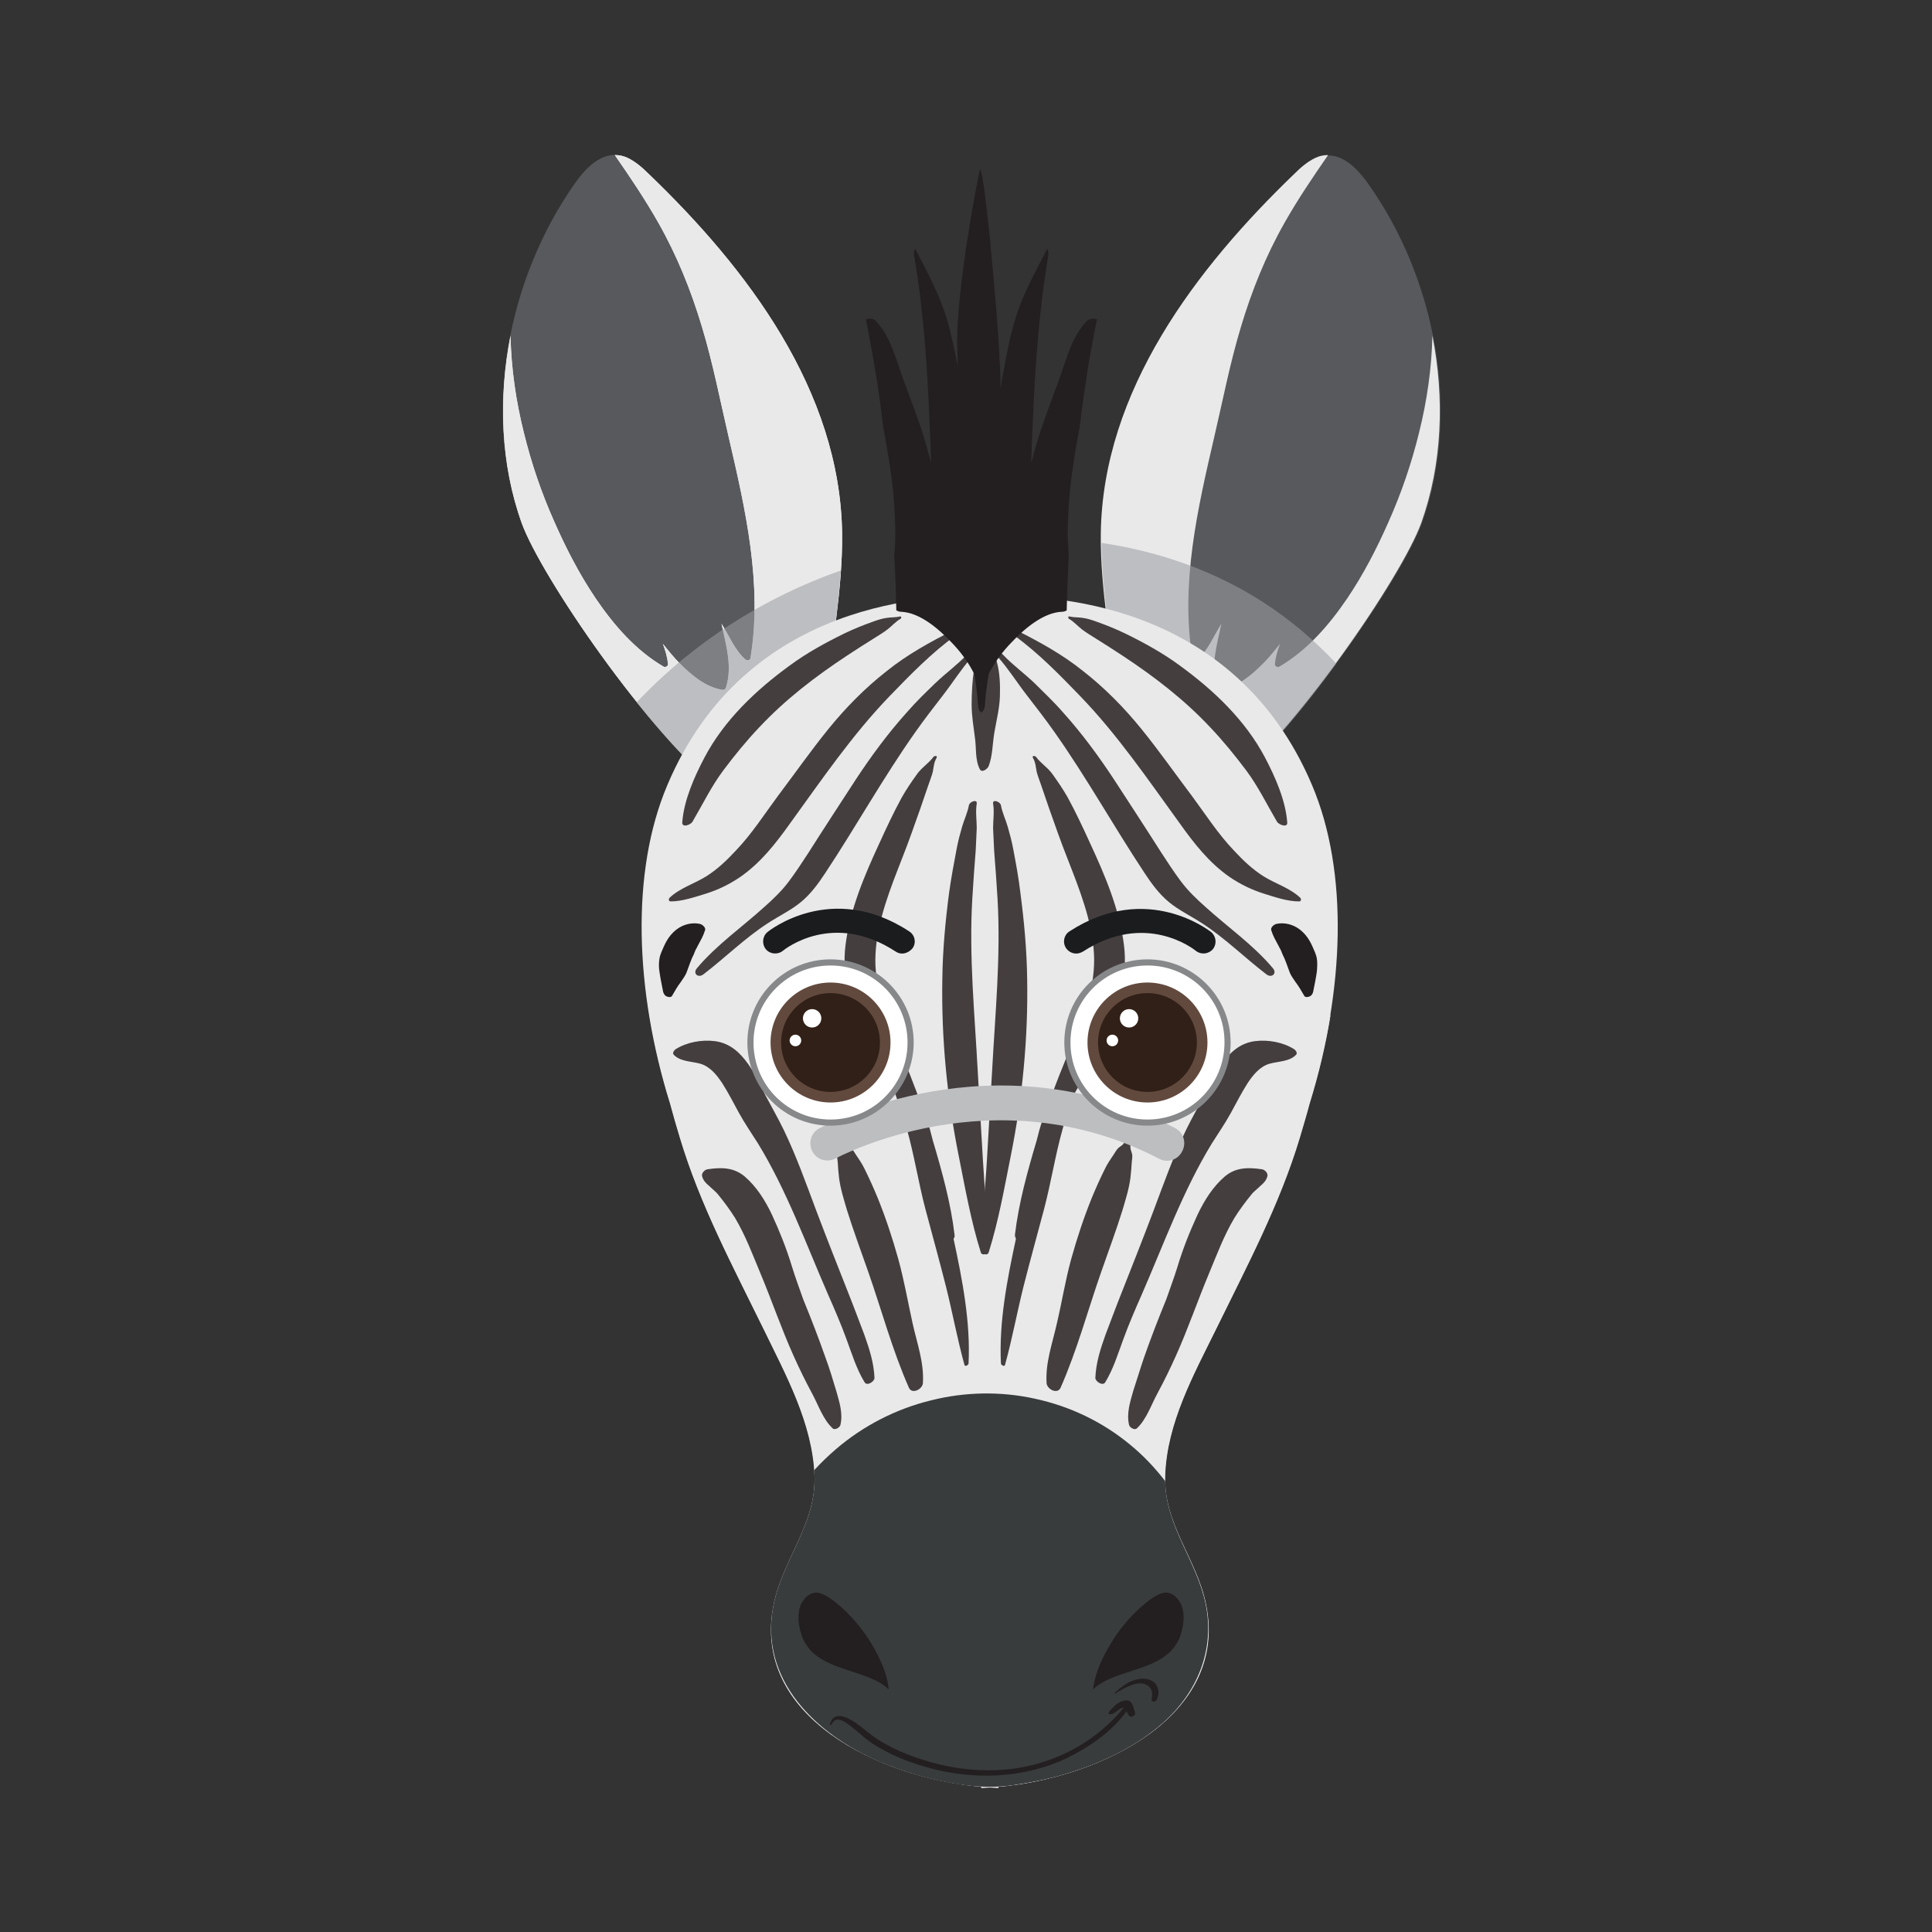 <?xml version="1.0" encoding="utf-8"?>
<!-- Generator: Adobe Illustrator 19.0.0, SVG Export Plug-In . SVG Version: 6.00 Build 0)  -->
<svg version="1.1" id="Calque_1" xmlns="http://www.w3.org/2000/svg" xmlns:xlink="http://www.w3.org/1999/xlink" x="0px" y="0px"
	 viewBox="0 0 566.9 566.9" style="enable-background:new 0 0 566.9 566.9;" xml:space="preserve">
<rect x="0" y="0" width="566.9" height="566.9" fill="#333333" stroke="none"/>
<style type="text/css">
	.st0{fill:#57595C;}
	.st1{fill:#E9E9EA;}
	.st2{opacity:0.56;}
	.st3{fill:#9C9DA0;}
	.st4{fill:#393C3D;}
	.st5{fill:#231F20;}
	.st6{fill:#443E3F;}
	.st7{fill:#BDBEC0;}
	.st8{fill:#1A1C1D;}
	.st9{fill:#FFFFFF;}
	.st10{fill:#86888A;}
	.st11{fill:#62493E;}
	.st12{fill:#312017;}
</style>
<g id="XMLID_56_">
	<g id="XMLID_58_">
		<g id="XMLID_131_">
			<g id="XMLID_138_">
				<path id="XMLID_139_" class="st0" d="M239.1,225.6c2.2-7.1,3-14.6,3.4-19.4c1.2-16.6,4.7-32.9,4.5-49.6
					c-0.5-42-27.8-77.9-56.8-105.7c-1.8-1.8-3.8-3.5-6.1-4.6c-6.4-2.9-11.7,2.3-15.2,7.2c-19.8,27.9-27.6,67.3-15.9,99.9
					c5.6,15.5,37.3,62.1,58.9,78.8c4,3.1,3,10.3,8.8,10.9C230.6,244.4,236.1,235.4,239.1,225.6z"/>
			</g>
			<g id="XMLID_136_">
				<path id="XMLID_53_" class="st1" d="M190.2,50.9c-1.8-1.8-3.8-3.5-6.1-4.6c-1.3-0.6-2.5-0.8-3.7-0.8c4.5,6.5,8.9,13,12.8,19.9
					c5.5,9.7,9.6,19.9,12.8,30.6c3.2,10.6,5.3,21.5,7.8,32.2c4.9,21.1,10,43.2,6.4,64.9c-0.1,0.7-1,0.8-1.5,0.4
					c-3.2-2.9-4.7-6.9-7-10.5c1.3,6.2,3.3,12.5,1.3,18.8c-0.2,0.5-0.6,0.7-1.1,0.6c-4.9-0.8-9-4.3-12.4-7.7c-1.8-1.8-3.4-3.8-5-5.8
					c0.7,1.9,1.3,3.8,1.5,5.9c0.1,0.7-0.8,1.1-1.3,0.8c-8.2-4.8-14.6-12.2-19.9-20c-4.8-7.1-8.7-14.7-12.1-22.4
					c-3.8-8.5-6.8-17.3-9-26.3c-2.3-9.2-3.7-18.8-3.9-28.4c-3.6,18.4-2.9,37.7,3.3,55c5.6,15.5,37.3,62.1,58.9,78.8
					c4,3.1,3,10.3,8.8,10.9c9.9,1.1,15.4-7.8,18.4-17.7c2.2-7.1,3-14.6,3.4-19.4c1.2-16.6,4.7-32.9,4.5-49.6
					C246.5,114.6,219.2,78.7,190.2,50.9z"/>
			</g>
			<g id="XMLID_134_">
				<path id="XMLID_52_" class="st1" d="M190.2,50.9c-1.8-1.8-3.8-3.5-6.1-4.6c-1.3-0.6-2.5-0.8-3.7-0.8c4.5,6.5,8.9,13,12.8,19.9
					c5.5,9.7,9.6,19.9,12.8,30.6c3.2,10.6,5.3,21.5,7.8,32.2c4.9,21.1,10,43.2,6.4,64.9c-0.1,0.7-1,0.8-1.5,0.4
					c-3.2-2.9-4.7-6.9-7-10.5c1.3,6.2,3.3,12.5,1.3,18.8c-0.2,0.5-0.6,0.7-1.1,0.6c-4.9-0.8-9-4.3-12.4-7.7c-1.8-1.8-3.4-3.8-5-5.8
					c0.7,1.9,1.3,3.8,1.5,5.9c0.1,0.7-0.8,1.1-1.3,0.8c-8.2-4.8-14.6-12.2-19.9-20c-4.8-7.1-8.7-14.7-12.1-22.4
					c-3.8-8.5-6.8-17.3-9-26.3c-2.3-9.2-3.7-18.8-3.9-28.4c-3.6,18.4-2.9,37.7,3.3,55c5.6,15.5,37.3,62.1,58.9,78.8
					c4,3.1,3,10.3,8.8,10.9c9.9,1.1,15.4-7.8,18.4-17.7c2.2-7.1,3-14.6,3.4-19.4c1.2-16.6,4.7-32.9,4.5-49.6
					C246.5,114.6,219.2,78.7,190.2,50.9z"/>
			</g>
			<g id="XMLID_132_" class="st2">
				<path id="XMLID_51_" class="st3" d="M214.4,183.2c-10.1,6.5-19.4,14.2-27.6,22.9c8.6,10.7,17.4,20.3,25.1,26.3
					c4,3.1,3,10.3,8.8,10.9c9.9,1.1,15.4-7.8,18.4-17.7c2.2-7.1,3-14.6,3.4-19.4c1-13,3.3-25.8,4.2-38.8
					C235.3,171.4,224.5,176.7,214.4,183.2z"/>
			</g>
		</g>
		<g id="XMLID_123_">
			<g id="XMLID_128_">
				<path id="XMLID_129_" class="st0" d="M349.5,243.3c5.8-0.6,4.8-7.8,8.8-10.9c21.6-16.8,53.3-63.4,58.9-78.8
					c11.7-32.6,4-72.1-15.9-99.9c-3.5-4.9-8.8-10.2-15.2-7.2c-2.3,1.1-4.3,2.8-6.1,4.6c-29,27.8-56.3,63.8-56.8,105.7
					c-0.2,16.7,3.3,33,4.5,49.6c0.3,4.7,1.2,12.3,3.4,19.4C334.1,235.4,339.6,244.4,349.5,243.3z"/>
			</g>
			<g id="XMLID_126_">
				<path id="XMLID_49_" class="st1" d="M379.9,50.9c1.8-1.8,3.8-3.5,6.1-4.6c1.3-0.6,2.5-0.8,3.7-0.8c-4.5,6.5-8.9,13-12.8,19.9
					c-5.5,9.7-9.6,19.9-12.8,30.6c-3.2,10.6-5.3,21.5-7.8,32.2c-4.9,21.1-10,43.2-6.4,64.9c0.1,0.7,1,0.8,1.5,0.4
					c3.2-2.9,4.7-6.9,7-10.5c-1.3,6.2-3.3,12.5-1.3,18.8c0.2,0.5,0.6,0.7,1.1,0.6c4.9-0.8,9-4.3,12.4-7.7c1.8-1.8,3.4-3.8,5-5.8
					c-0.7,1.9-1.3,3.8-1.5,5.9c-0.1,0.7,0.8,1.1,1.3,0.8c8.2-4.8,14.6-12.2,19.9-20c4.8-7.1,8.7-14.7,12.1-22.4
					c3.8-8.5,6.8-17.3,9-26.3c2.3-9.2,3.7-18.8,3.9-28.4c3.6,18.4,2.9,37.7-3.3,55c-5.6,15.5-37.3,62.1-58.9,78.8
					c-4,3.1-3,10.3-8.8,10.9c-9.9,1.1-15.4-7.8-18.4-17.7c-2.2-7.1-3-14.6-3.4-19.4c-1.2-16.6-4.7-32.9-4.5-49.6
					C323.6,114.6,351,78.7,379.9,50.9z"/>
			</g>
			<g id="XMLID_124_" class="st2">
				<path id="XMLID_48_" class="st3" d="M371.1,177c-14.4-9.4-30.9-15.2-47.9-17.7c0.2,15.7,3.3,31.2,4.5,46.9
					c0.3,4.7,1.2,12.3,3.4,19.4c3,9.9,8.5,18.8,18.4,17.7c5.8-0.6,4.8-7.8,8.8-10.9c10.3-8,22.9-22.7,33.8-37.7
					C385.8,188,378.8,182,371.1,177z"/>
			</g>
		</g>
		<path id="XMLID_47_" class="st1" d="M385,230.4c-23.1-54.6-78.2-56.1-94.6-55.3c-16.4-0.8-71.5,0.6-94.6,55.3
			c-10.8,25.5-9.5,60.3,0.8,93.4c0.9,3.4,1.9,6.8,2.9,10.1c5.9,19.7,15.5,37.6,24.5,56c6.6,13.6,14.4,27.7,15,43.1
			c0.5,14.2-9.3,24.5-12,37.8c-6.7,32.8,31,50.9,60.9,53.5v0.3c0.8,0,1.7-0.1,2.5-0.1c0.9,0,1.7,0.1,2.5,0.1v-0.3
			c29.9-2.6,67.6-20.7,60.9-53.5c-2.7-13.4-12.5-23.6-12-37.8c0.5-15.4,8.3-29.5,15-43.1c9-18.4,18.6-36.4,24.5-56
			c1-3.4,2-6.7,2.9-10.1C394.5,290.7,395.8,255.9,385,230.4z"/>
		<path id="XMLID_46_" class="st1" d="M386,311.3c-4.8,13-11.1,25.5-19.2,36.7c-7.9,11-17.6,21.2-28.9,28.7
			c-12.2,8.1-26.8,11.7-41.4,11.9c-14.8,0.1-29.6-3.2-43-9.5c-12.5-5.8-23.3-14.5-32.2-25.1c-8.9-10.6-15.9-22.7-21.5-35.4
			c-4.3-9.8-7.7-19.9-10.5-30.2c1.3,11.7,3.7,23.6,7.4,35.4c0.9,3.4,1.9,6.8,2.9,10.1c5.9,19.7,15.5,37.6,24.5,56
			c6.6,13.6,14.4,27.7,15,43.1c0.5,14.2-9.3,24.5-12,37.8c-6.7,32.8,31,50.9,60.9,53.5v0.3c0.8,0,1.7-0.1,2.5-0.1
			c0.9,0,1.7,0.1,2.5,0.1v-0.3c29.9-2.6,67.6-20.7,60.9-53.5c-2.7-13.4-12.5-23.6-12-37.8c0.5-15.4,8.3-29.5,15-43.1
			c9-18.4,18.6-36.4,24.5-56c1-3.4,2-6.7,2.9-10.1c2.7-8.7,4.8-17.6,6.2-26.4C389.1,302.1,387.6,306.7,386,311.3z"/>
		<path id="XMLID_45_" class="st4" d="M341.9,434.6c-3-3.9-6.4-7.5-10.3-10.7c-8.1-6.7-17.7-11.3-28-13.5c-10-2.2-20.5-2-30.4,0.5
			c-10.3,2.5-20,7.5-28,14.4c-2.2,1.9-4.3,3.9-6.3,6.1c0,0.5,0.1,1.1,0.1,1.6c0.5,14.2-9.3,24.5-12,37.8c-4.5,22,12.4,38.1,31,46.1
			c5.7,2.4,11.6,4.3,17.6,5.6c7.4,1.6,14.2,2.4,21.8,1.3c5.3-0.8,10.5-1.8,15.7-3.4c10.2-3.1,20.2-7.8,28.2-14.9
			c10-8.9,15.2-21.3,12.5-34.7C351.2,458,342.1,448,341.9,434.6z"/>
		<path id="XMLID_44_" class="st4" d="M243.6,460.7c-2.9,0.2-5.3,1.9-7.1,4.2c0.1,0,0.1-0.1,0.2-0.1c3.1-1.2,6.9-1.3,9.9,0
			c4.6,1.9,7.6,6.1,10.5,10.2c-0.4-1.4-0.9-2.8-1.5-4.2C253.6,466,249.5,460.4,243.6,460.7z"/>
		<path id="XMLID_43_" class="st4" d="M319.7,481.3c3.7-5.9,7.9-12.9,13.7-16.8c-3.7,1-7.3,2.6-10,5.3
			C320.3,473,319.3,477.1,319.7,481.3z"/>
		<path id="XMLID_42_" class="st5" d="M256.9,484.4c-2.5-4.7-5.9-9.1-9.9-12.7c-1.9-1.6-4.2-3.7-6.7-4.3c-2.5-0.6-4.7,1.7-5.5,3.9
			c-1,3-0.4,6.4,0.7,9.4c0.4,0.9,0.9,1.7,1.4,2.4c2.2,3.1,5.6,4.7,9,6c3.5,1.3,7.2,2.2,10.6,3.8c1.6,0.7,3,1.7,4.3,2.8
			C260.4,491.8,258.8,487.8,256.9,484.4z"/>
		<path id="XMLID_41_" class="st5" d="M324.7,484.4c2.5-4.7,5.9-9.1,9.9-12.7c1.9-1.6,4.2-3.7,6.7-4.3c2.5-0.6,4.7,1.7,5.5,3.9
			c1,3,0.4,6.4-0.7,9.4c-0.4,0.9-0.9,1.7-1.4,2.4c-2.2,3.1-5.6,4.7-9.1,6c-3.5,1.3-7.2,2.2-10.6,3.8c-1.6,0.7-3,1.7-4.3,2.8
			C321.2,491.8,322.8,487.8,324.7,484.4z"/>
		<g id="XMLID_113_">
			<path id="XMLID_40_" class="st5" d="M328.6,501.2C328.6,501.2,328.7,501.2,328.6,501.2C328.7,501.2,328.6,501.2,328.6,501.2
				C328.6,501.2,328.6,501.2,328.6,501.2z"/>
			<path id="XMLID_39_" class="st5" d="M332.7,501.3c-0.1-0.3-0.2-0.6-0.3-0.9c-0.3-0.6-0.6-1.2-1.3-1.4c-0.8-0.2-1.9,0.1-2.6,0.5
				c-0.8,0.4-1.4,1-2,1.6c-0.3,0.3-0.6,0.6-0.8,0.8c-0.1,0.1-0.2,0.3-0.3,0.4c0,0.1,0-0.1,0,0.1c-0.1,0.1-0.1,0.2-0.1,0.3
				c0,0.6,1,0.2,1.3,0.1c0.4-0.2,0.8-0.4,1.1-0.7c0.4-0.3,0.7-0.5,1.1-0.8c0,0,0,0,0,0c0,0,0,0,0,0c0,0,0,0,0,0c0.1,0,0.1,0,0.1,0
				c0.1,0,0.1-0.1,0.1-0.1c0,0,0,0,0.1,0c0,0,0,0,0.1,0c0.1,0,0.3-0.1,0.4-0.1c0,0,0,0,0.1,0c-9.1,11.2-23,17.8-37.4,18.3
				c-7.2,0.3-14.5-0.8-21.4-3c-6.1-1.9-12.1-4.6-17.1-8.8c-2.3-1.9-8.7-7.1-10.3-1.7c-0.1,0.4,0.4,0.3,0.5,0.1
				c0.5-0.9,1.1-1.6,2.2-1.4c1,0.2,1.8,0.7,2.6,1.3c1.7,1.2,3.2,2.6,4.8,3.9c2.3,2,5.2,3.5,7.9,4.9c3.3,1.6,6.7,2.8,10.2,3.8
				c13.5,3.9,28.4,3.5,41.3-2.6c6.6-3.2,13.3-7.8,17.6-13.8c0.2,0.6,0.4,1.3,1.1,1.6c0.5,0.2,1.2-0.3,1.4-0.8
				C333,502.2,332.8,501.8,332.7,501.3z"/>
		</g>
		<path id="XMLID_38_" class="st5" d="M339.4,494.6c-0.6-1.2-1.9-1.8-3.2-2c-1.7-0.2-3.4,0.3-4.9,1c-0.8,0.4-1.5,0.9-2.2,1.4
			c-0.7,0.5-1.3,1.2-2,1.7c-0.2,0.1,0,0.4,0.2,0.2c0.6-0.4,1.3-0.8,1.9-1.1c0.6-0.4,1.3-0.7,2-1c1.3-0.6,2.7-1,4.1-0.8
			c1,0.2,1.9,0.7,2.4,1.6c0.5,0.9,0.4,2.1,0.2,3.1c-0.1,0.4,0.4,0.6,0.7,0.6c0.4,0,0.8-0.3,0.9-0.7
			C340.1,497.3,340.1,495.8,339.4,494.6z"/>
		<g id="XMLID_92_">
			<g id="XMLID_103_">
				<path id="XMLID_37_" class="st6" d="M288.4,340.2c-0.5-8.6-1-17.2-1.5-25.8c-0.9-16.9-2.6-33.7-1.6-50.7c0.3-4.7,0.6-9.5,1-14.2
					c0.1-2.2,0.2-4.4,0.3-6.5c0-2.4-0.4-4.8,0-7.2c0.2-1.4-2.1-0.6-2.3,0.5c-0.4,2.2-1.4,4.2-2,6.3c-0.6,2.1-1.2,4.3-1.6,6.5
					c-0.8,4.2-1.6,8.5-2.2,12.8c-1.1,8.4-1.9,16.9-2,25.5c-0.3,17.2,1.4,34.8,4.8,51.7c1.9,9.5,3.6,19.2,6.5,28.4
					c0.4,1.2,2.4,0.3,2.4-0.8C289.8,357.8,288.9,349,288.4,340.2z"/>
				<path id="XMLID_36_" class="st6" d="M280.1,362.4c-1.1-9.4-3.7-18.7-6.4-27.8c-0.5-2-1-4-1.7-5.9c-0.4-1.2-0.9-2.3-1.3-3.5
					c-2.3-6.5-4.8-12.8-7.5-19.1c-3.5-8.3-6.8-17-6.3-26.2c0.5-9.7,4.4-19.3,7.9-28.3c1.9-4.8,3.6-9.7,5.3-14.5
					c0.8-2.3,1.6-4.7,2.4-7c0.4-1.2,0.9-2.4,1.2-3.6c0.3-1.5,0.3-2.7,1.1-4.1c0.4-0.7-0.6-0.7-0.9-0.3c-1.5,2-3.6,3.2-5,5.3
					c-1.5,2.1-3,4.3-4.3,6.6c-2.4,4.4-4.5,8.9-6.6,13.5c-4.4,9.5-8.6,19.4-9.9,29.8c-1.2,9.4,1.6,18.8,5.5,27.2
					c2.6,5.7,6,11,9.1,16.5c1.1,3.4,2.5,6.8,3.4,10.3c2.2,7.8,3.4,15.8,5.5,23.7c2,7.5,4.1,15.1,6,22.6c1.9,7.6,3.3,15.3,5.4,22.9
					c0.2,0.6,1.1,0.1,1.2-0.4c0.6-12.2-1.8-24.5-4.4-36.6C280,363.2,280.2,362.8,280.1,362.4z"/>
				<path id="XMLID_35_" class="st6" d="M266.2,208.9c-5.6,6.2-10.6,13-15.2,20c-4.6,7.1-9.2,14.1-13.7,21.2
					c-1.9,2.9-3.7,5.7-5.8,8.5c-2.1,2.8-4.6,5.2-7.2,7.5c-6.5,5.9-14.1,11.2-19.8,18c-1.3,1.5,0.3,3,1.9,1.8
					c6.4-4.9,12.1-10.6,18.9-15c3.2-2.1,6.8-3.8,9.7-6.2c2.9-2.4,5.1-5.4,7.2-8.6c9-13.6,17-28,26.4-41.3c2.6-3.7,5.4-7.3,8.1-10.8
					c2.8-3.6,5.3-7.6,8.3-11c0.9-1-0.5-1.8-1.3-0.9c-2.8,3-6.3,5.5-9.3,8.4C271.6,203.2,268.8,205.9,266.2,208.9z"/>
				<path id="XMLID_34_" class="st6" d="M207.2,262.2c3.5-1.1,6.8-2.7,9.9-4.8c6.1-4.2,10.6-10,14.8-15.9
					c9.2-12.7,18.2-25.9,29.1-37.2c6.1-6.3,12.4-12.8,19.5-17.9c0.9-0.7,0.5-2.1-0.7-1.5c-6.9,3.5-13.5,7.1-19.6,12
					c-6.4,5-12.1,10.8-17.2,17.1c-5.1,6.3-9.8,13-14.7,19.5c-4,5.4-7.7,11.2-12.4,16.1c-2.6,2.8-5.3,5.4-8.6,7.5
					c-3.5,2.2-7.7,3.4-10.8,6.3c-0.4,0.4-0.3,1.1,0.3,1.1C200.2,264.5,203.9,263.2,207.2,262.2z"/>
				<path id="XMLID_33_" class="st6" d="M249,379.6c-3.2-8.1-6.4-16.2-9.5-24.4c-3-8-5.8-15.9-9.5-23.6c-1.7-3.5-3.6-6.8-5.4-10.2
					c-1.5-3.1-3-6.2-5-9.1c-2.5-3.5-5.4-6.2-9.8-6.8c-3.9-0.5-8.3,0.3-11.6,2.4c-0.4,0.3-1,1.1-0.5,1.6c1.9,2,5.1,1.9,7.7,2.6
					c2.9,0.8,4.9,3.3,6.5,5.7c1.8,2.8,3.3,5.8,4.9,8.7c1.7,3.1,3.7,6,5.6,9c8.5,13.9,14.1,29.5,20.6,44.4c1.9,4.3,3.8,8.7,5.4,13.1
					c1.6,4.3,2.9,8.7,5.3,12.6c0.7,1.2,2.9-0.2,2.9-1.3c-0.2-4.5-1.5-8.5-3-12.7C252.1,387.7,250.6,383.6,249,379.6z"/>
				<path id="XMLID_32_" class="st6" d="M263.6,369.5c-1.7-6.1-3.7-12.2-6.1-18.1c-1.2-2.9-2.5-5.8-3.9-8.6
					c-0.7-1.4-1.5-2.6-2.4-3.9c-0.4-0.6-0.9-1.5-1.4-2c-0.6-0.6-1.4-0.8-1.8-1.7c-0.5-0.9-1.9,0.3-1.8,1c0.1,1-0.3,1.6-0.5,2.5
					c-0.1,0.7,0,1.5,0.1,2.2c0.1,1.5,0.2,3.1,0.4,4.7c0.4,3.2,1.4,6.3,2.3,9.4c1.9,6.1,4.1,12,6.2,18c4,11.4,7.1,23.1,12,34.2
					c0.9,2,3.9,0.5,4.1-1.3c0.4-6-1.7-11.7-3-17.5C266.4,382,265.3,375.7,263.6,369.5z"/>
				<path id="XMLID_31_" class="st6" d="M242.2,398.3c-2-5.7-4.2-11.4-6.5-17c-1.1-3.2-2.3-6.3-3.3-9.6c-1.6-5.3-3.6-10.3-5.9-15.3
					c-2-4.2-4.5-8.2-8-11.2c-3.2-2.7-6.9-2.7-10.9-2.1c-0.8,0.1-1.8,1.1-1.6,2c0.3,1.2,1.1,2.1,2.1,2.9c0.9,0.9,2,1.7,2.6,2.5
					c1.8,2.2,3.5,4.5,5,6.9c3.1,5.2,5.2,10.9,7.5,16.4c3.3,7.9,6.1,16.1,9.6,23.9c1.7,3.8,3.5,7.5,5.5,11.2c1.8,3.3,3.2,7.6,6,10.2
					c0.7,0.7,2.2-0.3,2.3-1c0.8-3.3-0.3-6.7-1.2-9.9C244.4,404.9,243.4,401.5,242.2,398.3z"/>
				<path id="XMLID_30_" class="st6" d="M203.2,241.1c3-5.1,5.5-10.3,9-15c3.3-4.4,6.8-8.7,10.6-12.7c7.6-8.1,16.3-14.8,25.7-21
					c2.6-1.7,5.2-3.4,7.8-5c1.4-0.9,2.8-1.7,4.1-2.7c1.3-1,2.4-2.3,3.8-3.1c0.4-0.2,0.3-0.9-0.2-0.7c-1.2,0.3-2.6,0.2-3.8,0.4
					c-1.5,0.2-2.9,0.7-4.3,1.2c-2.8,1-5.5,2.1-8.2,3.4c-5.5,2.7-11,5.7-16,9.4c-9.9,7.2-19.2,16-25,27c-3,5.7-6,12.5-6.5,18.9
					C200,243,202.6,242.1,203.2,241.1z"/>
			</g>
			<g id="XMLID_94_">
				<path id="XMLID_29_" class="st6" d="M289.6,340.2c0.5-8.6,1-17.2,1.5-25.8c0.9-16.9,2.6-33.7,1.6-50.7c-0.3-4.7-0.6-9.5-1-14.2
					c-0.1-2.2-0.2-4.4-0.3-6.5c0-2.4,0.4-4.8,0-7.2c-0.2-1.4,2.1-0.6,2.3,0.5c0.4,2.2,1.4,4.2,2,6.3c0.6,2.1,1.2,4.3,1.6,6.5
					c0.8,4.2,1.6,8.5,2.1,12.8c1.1,8.4,1.9,16.9,2,25.5c0.3,17.2-1.4,34.8-4.8,51.7c-1.9,9.5-3.6,19.2-6.5,28.4
					c-0.4,1.2-2.4,0.3-2.4-0.8C288.1,357.8,289.1,349,289.6,340.2z"/>
				<path id="XMLID_28_" class="st6" d="M297.8,362.4c1.1-9.4,3.7-18.7,6.4-27.8c0.5-2,1-4,1.7-5.9c0.4-1.2,0.9-2.3,1.3-3.5
					c2.3-6.5,4.8-12.8,7.5-19.1c3.5-8.3,6.8-17,6.3-26.2c-0.5-9.7-4.4-19.3-7.9-28.3c-1.9-4.8-3.6-9.7-5.3-14.5
					c-0.8-2.3-1.6-4.7-2.4-7c-0.4-1.2-0.9-2.4-1.2-3.6c-0.3-1.5-0.3-2.7-1.1-4.1c-0.4-0.7,0.6-0.7,0.9-0.3c1.5,2,3.6,3.2,5,5.3
					c1.5,2.1,3,4.3,4.3,6.6c2.4,4.4,4.5,8.9,6.6,13.5c4.4,9.5,8.6,19.4,9.9,29.8c1.2,9.4-1.6,18.8-5.5,27.2c-2.6,5.7-6,11-9.1,16.5
					c-1.1,3.4-2.5,6.8-3.4,10.3c-2.2,7.8-3.4,15.8-5.5,23.7c-2,7.5-4.1,15.1-6,22.6c-1.9,7.6-3.3,15.3-5.4,22.9
					c-0.2,0.6-1.1,0.1-1.2-0.4c-0.6-12.2,1.8-24.5,4.4-36.6C298,363.2,297.8,362.8,297.8,362.4z"/>
				<path id="XMLID_27_" class="st6" d="M311.8,208.9c5.6,6.2,10.6,13,15.2,20c4.6,7.1,9.2,14.1,13.7,21.2c1.9,2.9,3.7,5.7,5.8,8.5
					c2.1,2.8,4.6,5.2,7.2,7.5c6.5,5.9,14.1,11.2,19.8,18c1.3,1.5-0.3,3-1.9,1.8c-6.4-4.9-12.1-10.6-18.9-15
					c-3.2-2.1-6.8-3.8-9.7-6.2c-2.9-2.4-5.1-5.4-7.2-8.6c-9-13.6-17-28-26.4-41.3c-2.6-3.7-5.4-7.3-8.1-10.8
					c-2.8-3.6-5.3-7.6-8.3-11c-0.9-1,0.5-1.8,1.3-0.9c2.8,3,6.3,5.5,9.3,8.4C306.3,203.2,309.2,205.9,311.8,208.9z"/>
				<path id="XMLID_26_" class="st6" d="M370.8,262.2c-3.5-1.1-6.8-2.7-9.9-4.8c-6.1-4.2-10.6-10-14.8-15.9
					c-9.2-12.7-18.2-25.9-29.1-37.2c-6.1-6.3-12.4-12.8-19.5-17.9c-0.9-0.7-0.5-2.1,0.7-1.5c6.9,3.5,13.5,7.1,19.6,12
					c6.4,5,12.1,10.8,17.2,17.1c5.1,6.3,9.8,13,14.7,19.5c4,5.4,7.7,11.2,12.4,16.1c2.6,2.8,5.3,5.4,8.6,7.5
					c3.5,2.2,7.7,3.4,10.8,6.3c0.4,0.4,0.3,1.1-0.3,1.1C377.7,264.5,374,263.2,370.8,262.2z"/>
				<path id="XMLID_25_" class="st6" d="M329,379.6c3.2-8.1,6.4-16.2,9.5-24.4c3-8,5.8-15.9,9.5-23.6c1.7-3.5,3.6-6.8,5.4-10.2
					c1.5-3.1,3-6.2,5-9.1c2.5-3.5,5.4-6.2,9.8-6.8c3.9-0.5,8.3,0.3,11.6,2.4c0.4,0.3,1,1.1,0.5,1.6c-1.9,2-5.1,1.9-7.7,2.6
					c-2.9,0.8-4.9,3.3-6.5,5.7c-1.8,2.8-3.3,5.8-4.9,8.7c-1.7,3.1-3.7,6-5.6,9c-8.5,13.9-14.1,29.5-20.6,44.4
					c-1.9,4.3-3.8,8.7-5.4,13.1c-1.6,4.3-2.9,8.7-5.3,12.6c-0.7,1.2-2.9-0.2-2.9-1.3c0.2-4.5,1.5-8.5,3-12.7
					C325.9,387.7,327.4,383.6,329,379.6z"/>
				<path id="XMLID_24_" class="st6" d="M314.3,369.5c1.7-6.1,3.7-12.2,6.1-18.1c1.2-2.9,2.5-5.8,3.9-8.6c0.7-1.4,1.5-2.6,2.4-3.9
					c0.4-0.6,0.9-1.5,1.4-2c0.6-0.6,1.4-0.8,1.8-1.7c0.5-0.9,1.9,0.3,1.8,1c-0.1,1,0.3,1.6,0.5,2.5c0.1,0.7,0,1.5-0.1,2.2
					c-0.1,1.5-0.2,3.1-0.4,4.7c-0.4,3.2-1.4,6.3-2.3,9.4c-1.9,6.1-4.1,12-6.2,18c-4,11.4-7.1,23.1-12,34.2c-0.9,2-3.9,0.5-4.1-1.3
					c-0.4-6,1.7-11.7,3-17.5C311.6,382,312.6,375.7,314.3,369.5z"/>
				<path id="XMLID_23_" class="st6" d="M335.7,398.3c2-5.7,4.2-11.4,6.5-17c1.1-3.2,2.3-6.3,3.3-9.6c1.6-5.3,3.6-10.3,5.9-15.3
					c2-4.2,4.5-8.2,8-11.2c3.2-2.7,6.9-2.7,10.9-2.1c0.8,0.1,1.8,1.1,1.6,2c-0.3,1.2-1.1,2.1-2.1,2.9c-0.9,0.9-2,1.7-2.6,2.5
					c-1.8,2.2-3.5,4.5-5,6.9c-3.1,5.2-5.2,10.9-7.5,16.4c-3.3,7.9-6.1,16.1-9.6,23.9c-1.7,3.8-3.5,7.5-5.5,11.2
					c-1.8,3.3-3.2,7.6-6,10.2c-0.7,0.7-2.2-0.3-2.3-1c-0.8-3.3,0.3-6.7,1.2-9.9C333.6,404.9,334.6,401.5,335.7,398.3z"/>
				<path id="XMLID_22_" class="st6" d="M374.7,241.1c-3-5.1-5.5-10.3-9-15c-3.3-4.4-6.8-8.7-10.6-12.7c-7.6-8.1-16.3-14.8-25.7-21
					c-2.6-1.7-5.2-3.4-7.8-5c-1.4-0.9-2.8-1.7-4.1-2.7c-1.3-1-2.4-2.3-3.8-3.1c-0.4-0.2-0.3-0.9,0.2-0.7c1.2,0.3,2.6,0.2,3.8,0.4
					c1.5,0.2,2.9,0.7,4.3,1.2c2.8,1,5.5,2.1,8.2,3.4c5.5,2.7,11,5.7,16,9.4c9.9,7.2,19.2,16,25,27c3,5.7,6,12.5,6.5,18.9
					C378,243,375.3,242.1,374.7,241.1z"/>
			</g>
			<path id="XMLID_21_" class="st6" d="M292.5,194.2c-0.8-3.1-2.5-5.9-3.6-8.9c-0.3-0.8-1.5-0.2-1.5,0.5c0,3.6-1.1,7-1.6,10.6
				c-0.5,3.4-0.7,6.9-0.7,10.4c0,3.3,0.6,6.6,1,9.9c0.4,2.9,0,6.3,1.4,9c0.6,1.2,2.3-0.1,2.6-0.9c1.2-3.1,1.1-6.7,1.7-10
				c0.6-3.5,1.5-7,1.6-10.5C293.5,200.9,293.4,197.5,292.5,194.2z"/>
		</g>
		<path id="XMLID_20_" class="st5" d="M386.4,281.3c-0.2-1.3-0.8-2.4-1.3-3.6c-0.9-2-2.1-3.8-3.9-5.1c-1.9-1.4-4.4-2-6.7-1.5
			c-0.7,0.2-1.7,1-1.5,1.8c0.6,1.9,1.2,2.8,2.2,4.7c0.1,0.2,0.2,0.4,0.3,0.6c0.2,0.3,0.3,0.6,0.1,0.1c0.3,0.6,0.5,1.2,0.8,1.9
			c0.1,0.2,0.2,0.4,0.3,0.6c0,0.1,0,0.1,0.1,0.2c0.2,0.5,0.4,1,0.6,1.5c0.4,1,0.7,2,1.1,3c0.4,0.9,1,1.7,1.6,2.6
			c1,1.3,1.8,2.7,2.6,4.1c0.3,0.5,1,0.4,1.5,0.2c0.6-0.2,0.9-0.7,1.1-1.3c0.4-2,0.8-3.9,1.1-6C386.5,283.9,386.6,282.5,386.4,281.3z
			"/>
		<path id="XMLID_19_" class="st5" d="M193.5,281.3c0.2-1.3,0.8-2.4,1.3-3.6c0.9-2,2.1-3.8,3.9-5.1c1.9-1.4,4.4-2,6.7-1.5
			c0.7,0.2,1.7,1,1.5,1.8c-0.6,1.9-1.2,2.8-2.2,4.7c-0.1,0.2-0.2,0.4-0.3,0.6c-0.2,0.3-0.3,0.6-0.1,0.1c-0.3,0.6-0.5,1.2-0.8,1.9
			c-0.1,0.2-0.2,0.4-0.3,0.6c0,0.1,0,0.1-0.1,0.2c-0.2,0.5-0.4,1-0.6,1.5c-0.4,1-0.7,2-1.1,3c-0.4,0.9-1,1.7-1.6,2.6
			c-1,1.3-1.8,2.7-2.6,4.1c-0.3,0.5-1,0.4-1.5,0.2c-0.6-0.2-0.9-0.7-1.1-1.3c-0.4-2-0.8-3.9-1.1-6
			C193.3,283.9,193.3,282.5,193.5,281.3z"/>
		<path id="XMLID_18_" class="st7" d="M342.4,340.6c-0.8,0-1.6-0.2-2.3-0.6c-48.5-25.2-94.4-0.3-94.9-0.1c-2.4,1.3-5.5,0.5-6.8-2
			c-1.3-2.4-0.5-5.5,2-6.8c2.1-1.1,51.2-27.7,104.4-0.1c2.5,1.3,3.4,4.3,2.1,6.8C346,339.6,344.3,340.6,342.4,340.6z"/>
		<g id="XMLID_86_">
			<path id="XMLID_17_" class="st8" d="M264.7,279.8c-0.7,0-1.3-0.2-1.9-0.6c-18.4-12-32.5-0.7-33.1-0.2c-1.5,1.2-3.8,1-5-0.5
				c-1.2-1.5-1-3.8,0.5-5c0.2-0.2,18.7-15.2,41.6-0.2c1.7,1.1,2.1,3.3,1,4.9C267,279.2,265.8,279.8,264.7,279.8z"/>
			<path id="XMLID_16_" class="st8" d="M315.8,279.8c-1.2,0-2.3-0.6-3-1.6c-1.1-1.7-0.6-3.9,1-4.9c22.9-14.9,41.4,0.1,41.6,0.2
				c1.5,1.3,1.7,3.5,0.5,5c-1.3,1.5-3.5,1.7-5,0.5c-0.6-0.5-14.8-11.7-33.1,0.2C317.1,279.6,316.4,279.8,315.8,279.8z"/>
		</g>
		<g id="XMLID_59_">
			<g id="XMLID_73_">
				<g id="XMLID_74_">
					<g id="XMLID_81_">
						<circle id="XMLID_15_" class="st9" cx="243.7" cy="305.9" r="23.5"/>
						<path id="XMLID_82_" class="st10" d="M243.7,330.3c-13.5,0-24.4-10.9-24.4-24.4c0-13.5,10.9-24.4,24.4-24.4
							c13.4,0,24.4,10.9,24.4,24.4C268.1,319.3,257.1,330.3,243.7,330.3z M243.7,283.3c-12.5,0-22.6,10.1-22.6,22.6
							c0,12.5,10.1,22.6,22.6,22.6c12.5,0,22.6-10.1,22.6-22.6C266.3,293.4,256.2,283.3,243.7,283.3z"/>
					</g>
					<g id="XMLID_75_">
						<circle id="XMLID_12_" class="st11" cx="243.7" cy="305.9" r="17.6"/>
						<g id="XMLID_76_">
							<circle id="XMLID_11_" class="st12" cx="243.7" cy="305.9" r="14.5"/>
							<circle id="XMLID_10_" class="st9" cx="238.3" cy="298.8" r="2.7"/>
							<circle id="XMLID_9_" class="st9" cx="233.4" cy="305.3" r="1.7"/>
						</g>
					</g>
				</g>
			</g>
			<g id="XMLID_60_">
				<g id="XMLID_61_">
					<g id="XMLID_68_">
						<circle id="XMLID_8_" class="st9" cx="336.7" cy="305.9" r="23.5"/>
						<path id="XMLID_69_" class="st10" d="M336.7,330.3c-13.4,0-24.4-10.9-24.4-24.4c0-13.5,10.9-24.4,24.4-24.4
							c13.4,0,24.4,10.9,24.4,24.4C361.1,319.3,350.2,330.3,336.7,330.3z M336.7,283.3c-12.5,0-22.6,10.1-22.6,22.6
							c0,12.5,10.1,22.6,22.6,22.6c12.5,0,22.6-10.1,22.6-22.6C359.4,293.4,349.2,283.3,336.7,283.3z"/>
					</g>
					<g id="XMLID_62_">
						<circle id="XMLID_5_" class="st11" cx="336.7" cy="305.9" r="17.6"/>
						<g id="XMLID_63_">
							<circle id="XMLID_4_" class="st12" cx="336.7" cy="305.9" r="14.5"/>
							<circle id="XMLID_3_" class="st9" cx="331.3" cy="298.8" r="2.7"/>
							<circle id="XMLID_2_" class="st9" cx="326.4" cy="305.3" r="1.7"/>
						</g>
					</g>
				</g>
			</g>
		</g>
	</g>
	<path id="XMLID_1_" class="st5" d="M318.9,94.2c-4,4.1-5.7,10.1-7.5,15.4c-2.3,6.5-4.9,12.9-6.9,19.5c-0.7,2.2-1.3,4.5-1.9,6.7
		c0.1-3.6,0.2-7.3,0.4-10.9c0.7-16.7,1.8-33.4,4.6-49.9c0.1-0.7,0-1.4-0.3-2c-3.4,6.6-7.1,13.2-9.3,20.3c-1.7,5.6-2.8,11.4-3.8,17.1
		c-0.2,1.2-0.4,2.3-0.6,3.5c0.1-13.3-5-67.5-6.1-64c-0.3,0.9-7.2,35.8-6.6,52.5c0.1,1.7,0.1,3.3,0.1,5c-0.9-4.8-1.9-9.5-3.3-14.2
		c-2.2-7.2-5.8-13.7-9.2-20.3c-0.3,0.6-0.4,1.3-0.3,2c2.9,16.5,3.9,33.2,4.6,49.9c0.2,3.6,0.3,7.3,0.4,10.9
		c-0.6-2.3-1.3-4.5-1.9-6.7c-2-6.7-4.6-13-6.9-19.5c-1.8-5.3-3.5-11.3-7.5-15.4c-0.7-0.7-1.8-0.7-2.8-0.4c1.2,6.2,2.3,12.3,3.3,18.5
		c0.7,4.4,1.2,8.8,1.8,13.3c0.7,3.5,1.2,7,1.8,10.4c1.1,7,1.7,14.1,1.7,21.2c0,1.9-0.1,3.8-0.3,5.7c0.3,5.4,0.5,10.8,0.6,16.3
		c0.4,0.2,0.8,0.4,1.3,0.4c5.7,0.2,11.3,5.2,15,9.1c2.3,2.4,4.3,5,5.9,7.9c0.2,0.4,0.5,0.9,0.7,1.3c0.5,3,0.9,6.1,1.1,9.2
		c0.1,1,0.4,1.7,1,2.1c0-1.3,0-2.5,0-3.8c0,1.3,0.1,2.5,0,3.8c0.5-0.4,0.9-1.1,1-2.1c0.2-3.1,0.6-6.1,1.1-9.2
		c0.2-0.5,0.5-0.9,0.7-1.3c1.6-2.9,3.6-5.5,5.9-7.9c3.7-3.9,9.3-8.9,15-9.1c0.5,0,1-0.2,1.3-0.4c0.1-5.4,0.4-10.8,0.6-16.3
		c-0.1-1.9-0.3-3.8-0.3-5.7c0-7.1,0.6-14.2,1.7-21.2c0.5-3.5,1.1-7,1.8-10.4c0.5-4.4,1.1-8.9,1.8-13.3c0.9-6.2,2-12.4,3.3-18.5
		C320.7,93.4,319.6,93.5,318.9,94.2z"/>
</g>
</svg>

